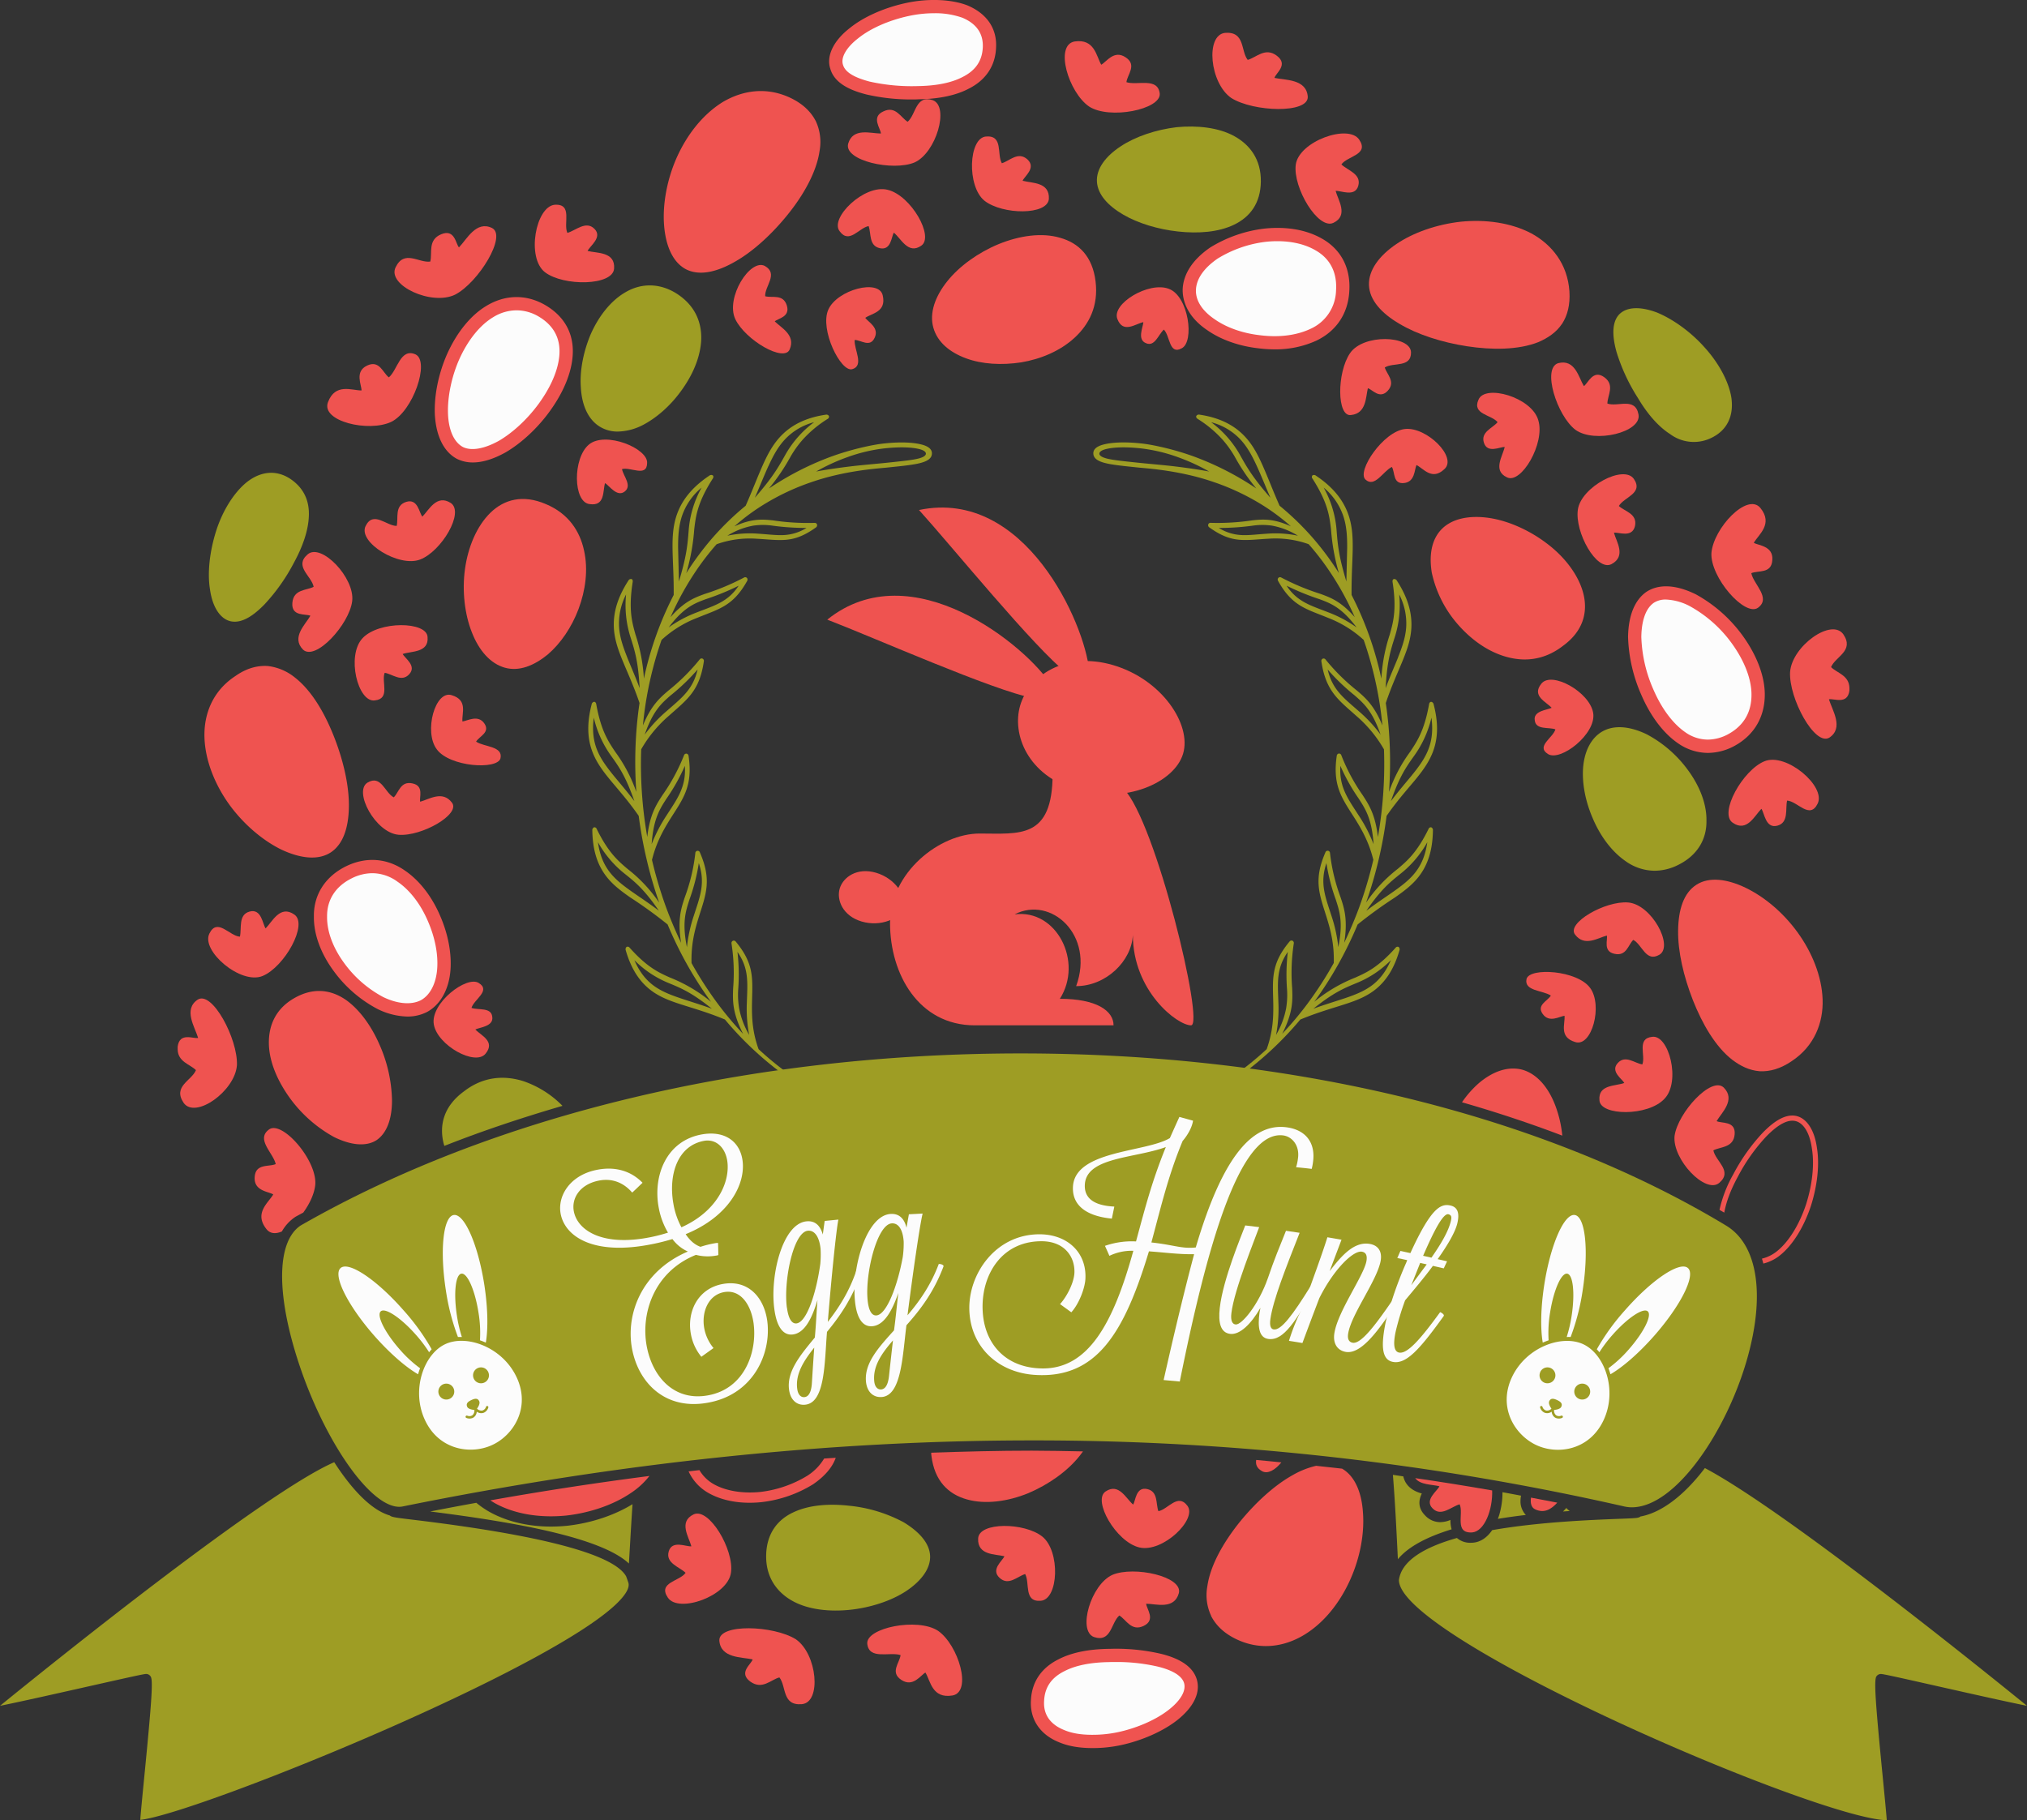 <svg xmlns="http://www.w3.org/2000/svg" width="1080" height="969.96" viewBox="0 0 1080 969.96"><rect x="0" y="0" width="1080" height="969.96" fill="#333333" stroke="none"/><g id="Слой_2" data-name="Слой 2"><g id="easter05_66934951"><g id="easter05_66934951-2" data-name="easter05_66934951"><path d="M617.34 616.21a19.83 19.83.0 0 1 1.86-11.91 38.27 38.27.0 0 1 6.45-9.27c9.14-9.81 20.3-16.6 32-21.95a167.13 167.13.0 0 0 17.24-14c3.43-9.48 3.61-17.41 3.52-24.18-.11-6.23-.52-11.66.43-16.9s3.23-10.27 8.27-16.31a1.29 1.29.0 0 1 1.51-.41 1.33 1.33.0 0 1 .73 1.41 103.14 103.14.0 0 0-.88 23.83c.26 6.44.55 12.88-5.3 24.36a179 179 0 0 0 13.2-15.67 195.61 195.61.0 0 0 14.27-22.06c.31-10-1.71-17.5-3.7-24-1.86-6-3.76-11.17-4.28-16.57s.32-11 3.54-18.4a1.25 1.25.0 0 1 2.43.34 98.9 98.9.0 0 0 5.58 23.47c2 6 4 12 2 24.36.77-1.56 4.58-9.6 8-18.9a221.39 221.39.0 0 0 7.51-25.27c-2.34-9.49-6.19-16.14-9.71-21.78-3.35-5.32-6.51-9.81-8.39-14.92s-2.55-10.79-1.38-18.75a1.32 1.32.0 0 1 1.08-1.18 1.27 1.27.0 0 1 1.32.84A100.26 100.26.0 0 0 726 423.66c3.4 5.22 6.78 10.4 8.16 22.38.3-1.7 1.83-10.45 2.61-20.31a222.38 222.38.0 0 0 .62-26.41 68.45 68.45.0 0 0-14.84-17.92c-4.62-4.16-8.84-7.54-12-11.81s-5.37-9.38-6.5-17.15a1.32 1.32.0 0 1 .66-1.42 1.27 1.27.0 0 1 1.51.36A107.45 107.45.0 0 0 723 368c4.59 3.92 9.14 7.86 13.56 18.58A194.18 194.18.0 0 0 726.58 341a60 60 0 0 0-19.15-11.83c-5.61-2.31-10.6-3.92-14.91-6.64s-7.92-6.46-11.56-13a1.35 1.35.0 0 1 .12-1.55 1.26 1.26.0 0 1 1.49-.28 126.27 126.27.0 0 0 21 8.77c5.44 2 10.92 4 18.24 12.38a155.93 155.93.0 0 0-14.1-25.43 139.74 139.74.0 0 0-10.44-13.43 52.53 52.53.0 0 0-21.58-2.91c-5.92.31-11 1-15.86.5s-9.57-2.29-15.55-6.58a1.4 1.4.0 0 1-.53-1.49 1.22 1.22.0 0 1 1.21-.9 124.81 124.81.0 0 0 22.29-1.33c5.49-.58 11.08-1.1 20.53 3.17a111.94 111.94.0 0 0-16.92-12.39 125.29 125.29.0 0 0-24.55-11.31c-17.33-5.95-34.33-7.07-39.44-7.57-8.36-.87-14.37-1.45-18.33-2.51s-5.87-2.6-6-4.89 1.68-4 5.8-5 10.56-1.45 19.56-.5c5.25.5 18.71 3.14 31.58 8.27a155.53 155.53.0 0 1 29.9 15.75 108 108 0 0 1-11.48-16.91 56.08 56.08.0 0 0-6.55-9.15 61.74 61.74.0 0 0-13.2-11c-.66-.42-1-1.06-.74-1.58a1.57 1.57.0 0 1 1.74-.69c10.58 1.57 17.68 5.43 22.69 10.19s8.08 10.53 10.92 16.93 5.41 13.27 9 21.38a149.3 149.3.0 0 1 18.28 17.83 154.52 154.52.0 0 1 13.35 18.1A110.81 110.81.0 0 1 709.17 282c-.82-6.69-1.57-14-9.84-26.9a1.36 1.36.0 0 1-.06-1.76 1.62 1.62.0 0 1 1.92.17c9.24 6.16 14.13 12.83 16.71 19.31s2.92 13 2.83 19.94c-.13 7.12-.7 14.91-.6 24.29A179.19 179.19.0 0 1 736 361.67a90.15 90.15.0 0 1 4.47-23.52c1.78-6.38 3.82-13.18 1.5-28-.13-.79.13-1.43.66-1.59a1.64 1.64.0 0 1 1.68.92c5.92 9.16 7.79 16.91 7.72 23.66s-2.15 12.72-4.72 19c-2.68 6.52-5.94 13.54-8.95 22.49a213.45 213.45.0 0 1 2.16 24 221.75 221.75.0 0 1-.45 23.39 81 81 0 0 1 11.29-21.44c3.59-5.42 7.53-11.11 10.07-25.36.13-.76.6-1.25 1.15-1.23a1.65 1.65.0 0 1 1.29 1.38c2.66 10.26 2.11 17.92.0 24.13s-5.78 11.15-10 16.28c-4.49 5.4-9.67 11.18-15.09 19A225 225 0 0 1 727.85 481a78.61 78.61.0 0 1 16.88-18c4.9-4.17 10.18-8.56 16.42-21.29a1.27 1.27.0 0 1 1.45-.84 1.66 1.66.0 0 1 .87 1.67c-.16 10.42-2.67 17.54-6.32 22.9s-8.48 9-13.92 12.81a238.51 238.51.0 0 0-19.87 14.38 207.79 207.79.0 0 1-10.47 21.49 200.23 200.23.0 0 1-12.64 19.7 81.53 81.53.0 0 1 21.8-12.86c5.87-2.62 12.13-5.38 21.54-15.93a1.26 1.26.0 0 1 1.63-.4 1.67 1.67.0 0 1 .4 1.84c-2.88 10-7.25 16.16-12.2 20.32s-10.67 6.34-17 8.39c-6.84 2.21-14.54 4.35-23.62 8.12a178.36 178.36.0 0 1-23.37 23.22c-2.48 2.06-5 4-7.39 5.74a.69.69.0 0 1-.25.47v0c-2.8 2.21-5.76 4-8.58 6.14L644.77 585a112.07 112.07.0 0 0-15.7 13.31c-4.55 4.87-8.28 11-7.16 17.15a20 20 0 0 0 4.14 8.64 24.74 24.74.0 0 0 3.29 3.63 20 20 0 0 0 26.07.17 12.26 12.26.0 0 0 3.64-12.26 10.8 10.8.0 0 0-5.28-6.88 8.73 8.73.0 0 0-8.15.39 5.66 5.66.0 0 0-1.58 1.3 3.72 3.72.0 0 0-.56 1.57 3.35 3.35.0 0 0 .77 2.27 1.36 1.36.0 0 1 .25-.11 4.61 4.61.0 0 1 5.77 3.09 4.67 4.67.0 0 1-1.68 5.23 5.76 5.76.0 0 1-5.23 1.4 7.94 7.94.0 0 1-4.13-2.44 9.12 9.12.0 0 1-2.05-3.85c-1.6-5.91 2.76-10.9 6.17-12.6a13.12 13.12.0 0 1 12.14-.16 15.4 15.4.0 0 1 7.74 9.6 16.73 16.73.0 0 1-1 12.24 16.41 16.41.0 0 1-3.72 4.92 21.56 21.56.0 0 1-4.81 3.31 24.73 24.73.0 0 1-22.47-.19 25.43 25.43.0 0 1-4.89-3.36 29.31 29.31.0 0 1-4-4.37A24.83 24.83.0 0 1 617.34 616.21zM703.08 319.3a132.61 132.61.0 0 1-17.57-7.18c5.81 8.71 12.75 10.47 22.53 14.3a66.09 66.09.0 0 1 14.76 7.91C714.73 323.64 709.06 321.54 703.08 319.3zm-75.24-75.6a87.85 87.85.0 0 0-20.14-4.79c-9.12-.95-14.65-.44-17.85.26s-4.12 1.73-4.09 2.61 1 1.83 4.15 2.61 8.44 1.34 17.16 2.25c6.13.63 13.12 1.18 19.76 2s12.89 1.76 17.43 2.63A105.41 105.41.0 0 0 627.84 243.7zm41.83 4.7c-2.47-5.4-5-10.13-8.69-14.13A32.49 32.49.0 0 0 645.3 225a55.66 55.66.0 0 1 15.6 17.81c3.63 6.51 6.84 12 16 22.45C674.18 259 672 253.47 669.67 248.4zm8.09 31.71a35.32 35.32.0 0 0-9.84-.06 129.82 129.82.0 0 1-18.54 1.27 25 25 0 0 0 12.3 3.81c4.07.18 8.38-.43 13.47-.74a57.37 57.37.0 0 1 16.39 1.08A39.72 39.72.0 0 0 677.76 280.11zm67.2 70c2.15-5.38 3.83-10.29 4.25-15.6a33.66 33.66.0 0 0-3.71-17.75A56.51 56.51.0 0 1 743 340c-2.21 6.94-4 12.88-4.72 26.7C740.6 360.42 743 355.12 745 350.11zm-27.17-58.45c0-5.91-.29-11.24-2-16.47a33.76 33.76.0 0 0-10.53-15.35 55.19 55.19.0 0 1 6.9 22.93c.57 7.44 1.14 13.75 5.2 27.09zm3.79 78.75a111 111 0 0 1-14.19-13.64c2.49 10.73 8.52 15.14 16.58 22.21a75.53 75.53.0 0 1 11.61 12.48C731.16 378.72 726.53 374.72 721.58 370.41zM752.2 413.2c7.08-8.79 12.38-16.34 10.49-30.78a57.22 57.22.0 0 1-9.47 20.69c-4.13 5.81-7.64 10.85-12.12 23.79C745.06 421.63 748.83 417.31 752.2 413.2zm-20.34 36.64c-.93-13.46-4.28-18.62-7.88-24.21a102.48 102.48.0 0 1-9.81-17.51c-.71 11.26 3.92 17.34 9.78 26.45A80 80 0 0 1 731.86 449.84zm10.42 25.38c9.18-6.47 16.21-12.24 18.2-26.43a56.64 56.64.0 0 1-14.58 17.06c-5.52 4.42-10.21 8.29-17.9 19.47C733.21 481.35 738 478.24 742.28 475.22zm-30.55 4.19a102.64 102.64.0 0 1-5-19.47c-3.58 10.65-.68 17.69 2.66 28a79.36 79.36.0 0 1 3.67 16.77C715.71 491.62 713.77 485.76 711.73 479.41zm4.63 52.6c10.63-3.61 19-7.22 24.71-20.35A54.79 54.79.0 0 1 722.4 524c-6.53 2.7-12.12 5.09-22.63 13.52C705.89 535.28 711.36 533.68 716.36 532zm-31.12 5.41a43.56 43.56.0 0 0 .49-10.3 105.85 105.85.0 0 1 .42-19.86c-6.29 9-5.34 16.48-5 27.24a73.07 73.07.0 0 1-1.25 17A44.71 44.71.0 0 0 685.24 537.42zm-42.43 82a2.91 2.91.0 1 0 1.85-3.75A3 3 0 0 0 642.81 619.38z" fill="#9e9d24"/><path d="M461.73 616.21a19.83 19.83.0 0 0-1.86-11.91 38.3 38.3.0 0 0-6.46-9.27c-9.14-9.81-20.29-16.6-32-21.95a166.09 166.09.0 0 1-17.23-14c-3.44-9.48-3.61-17.41-3.52-24.18.1-6.23.51-11.66-.43-16.9S397 507.78 392 501.74a1.3 1.3.0 0 0-1.52-.41 1.35 1.35.0 0 0-.73 1.41 102 102 0 0 1 .88 23.83c-.25 6.44-.54 12.88 5.3 24.36a182.89 182.89.0 0 1-13.2-15.67 197 197 0 0 1-14.27-22.06c-.3-10 1.71-17.5 3.7-24 1.87-6 3.76-11.17 4.28-16.57s-.31-11-3.54-18.4a1.24 1.24.0 0 0-2.42.34 98.9 98.9.0 0 1-5.58 23.47c-2 6-4 12-2 24.36-.77-1.56-4.59-9.6-8-18.9a221.77 221.77.0 0 1-7.52-25.27c2.35-9.49 6.19-16.14 9.71-21.78 3.36-5.32 6.51-9.81 8.4-14.92s2.55-10.79 1.38-18.75a1.33 1.33.0 0 0-1.08-1.18 1.29 1.29.0 0 0-1.33.84 100.79 100.79.0 0 1-11.43 21.18c-3.4 5.22-6.79 10.4-8.16 22.38-.3-1.7-1.83-10.45-2.61-20.31a222.38 222.38.0 0 1-.62-26.41 68.25 68.25.0 0 1 14.83-17.92c4.62-4.16 8.85-7.54 12.05-11.81s5.37-9.38 6.5-17.15a1.34 1.34.0 0 0-.67-1.42 1.26 1.26.0 0 0-1.5.36A108.33 108.33.0 0 1 356.12 368c-4.59 3.92-9.14 7.86-13.57 18.58A193.67 193.67.0 0 1 352.49 341a59.76 59.76.0 0 1 19.15-11.83c5.61-2.31 10.6-3.92 14.91-6.64s7.91-6.46 11.56-13A1.39 1.39.0 0 0 398 308a1.28 1.28.0 0 0-1.5-.28 125.92 125.92.0 0 1-21 8.77c-5.44 2-10.91 4-18.24 12.38a156.68 156.68.0 0 1 14.1-25.43 140.8 140.8.0 0 1 10.45-13.43 52.48 52.48.0 0 1 21.57-2.91c5.93.31 11 1 15.87.5s9.56-2.29 15.55-6.58a1.41 1.41.0 0 0 .52-1.49 1.21 1.21.0 0 0-1.2-.9 124.66 124.66.0 0 1-22.29-1.33c-5.5-.58-11.08-1.1-20.54 3.17a112.63 112.63.0 0 1 16.93-12.39 124.76 124.76.0 0 1 24.55-11.31c17.33-5.95 34.32-7.07 39.43-7.57 8.37-.87 14.37-1.45 18.33-2.51s5.88-2.6 6-4.89-1.69-4-5.81-5-10.55-1.45-19.56-.5c-5.24.5-18.71 3.14-31.58 8.27a155.38 155.38.0 0 0-29.89 15.75 108.75 108.75.0 0 0 11.48-16.91 56 56 0 0 1 6.54-9.15 61.84 61.84.0 0 1 13.21-11 1.35 1.35.0 0 0 .74-1.58 1.58 1.58.0 0 0-1.75-.69c-10.58 1.57-17.67 5.43-22.68 10.19s-8.08 10.53-10.93 16.93-5.41 13.27-9 21.38A150 150 0 0 0 379 287.34a155.73 155.73.0 0 0-13.35 18.1A111 111 0 0 0 369.9 282c.81-6.69 1.57-14 9.83-26.9.46-.68.48-1.38.07-1.76a1.64 1.64.0 0 0-1.93.17c-9.23 6.16-14.13 12.83-16.71 19.31s-2.91 13-2.82 19.94c.12 7.12.7 14.91.61 24.29a178.38 178.38.0 0 0-15.88 44.6 90.5 90.5.0 0 0-4.48-23.52c-1.77-6.38-3.82-13.18-1.49-28 .13-.79-.13-1.43-.67-1.59a1.63 1.63.0 0 0-1.67.92c-5.92 9.16-7.8 16.91-7.73 23.66s2.16 12.72 4.72 19c2.69 6.52 5.94 13.54 9 22.49a211.07 211.07.0 0 0-2.16 24 221.75 221.75.0 0 0 .45 23.39 81.25 81.25.0 0 0-11.29-21.44c-3.6-5.42-7.53-11.11-10.07-25.36-.13-.76-.6-1.25-1.16-1.23a1.67 1.67.0 0 0-1.29 1.38c-2.65 10.26-2.11 17.92.0 24.13s5.78 11.15 10 16.28c4.48 5.4 9.66 11.18 15.08 19a230.06 230.06.0 0 0 4.33 23.64A224.09 224.09.0 0 0 351.22 481a78.61 78.61.0 0 0-16.89-18c-4.89-4.17-10.17-8.56-16.41-21.29a1.27 1.27.0 0 0-1.45-.84 1.68 1.68.0 0 0-.88 1.67c.17 10.42 2.67 17.54 6.32 22.9s8.48 9 13.93 12.81a240.18 240.18.0 0 1 19.87 14.38 207.16 207.16.0 0 0 10.46 21.49 199.79 199.79.0 0 0 12.65 19.7A81.53 81.53.0 0 0 357 520.93c-5.87-2.62-12.14-5.38-21.54-15.93a1.26 1.26.0 0 0-1.63-.4 1.69 1.69.0 0 0-.41 1.84c2.89 10 7.25 16.16 12.2 20.32s10.68 6.34 17 8.39c6.84 2.21 14.54 4.35 23.62 8.12a178.08 178.08.0 0 0 23.36 23.22c2.49 2.06 5 4 7.4 5.74a.65.65.0 0 0 .25.47v0c2.79 2.21 5.76 4 8.58 6.14L434.3 585A112.07 112.07.0 0 1 450 598.34c4.54 4.87 8.28 11 7.15 17.15a20 20 0 0 1-4.13 8.64 24.74 24.74.0 0 1-3.29 3.63 20 20 0 0 1-22.18 2.76 19.37 19.37.0 0 1-3.89-2.59A12.28 12.28.0 0 1 420 615.67a10.79 10.79.0 0 1 5.29-6.88 8.73 8.73.0 0 1 8.15.39 5.66 5.66.0 0 1 1.58 1.3 3.59 3.59.0 0 1 .55 1.57 3.4 3.4.0 0 1-.76 2.27 1.74 1.74.0 0 0-.25-.11 4.71 4.71.0 0 0-4.09 8.32 5.74 5.74.0 0 0 5.23 1.4 8 8 0 0 0 4.13-2.44 9.35 9.35.0 0 0 2.05-3.85c1.6-5.91-2.76-10.9-6.17-12.6a13.14 13.14.0 0 0-12.15-.16 15.38 15.38.0 0 0-7.73 9.6 16.73 16.73.0 0 0 1 12.24 16.37 16.37.0 0 0 3.71 4.92 22 22 0 0 0 4.81 3.31 24.75 24.75.0 0 0 22.48-.19 25.74 25.74.0 0 0 4.89-3.36 28.69 28.69.0 0 0 3.95-4.37A25 25 0 0 0 461.73 616.21zM376 319.3a132.07 132.07.0 0 0 17.57-7.18c-5.8 8.71-12.75 10.47-22.52 14.3a66.14 66.14.0 0 0-14.77 7.91C364.33 323.64 370 321.54 376 319.3zm75.25-75.6a87.61 87.61.0 0 1 20.14-4.79c9.11-.95 14.65-.44 17.84.26s4.12 1.73 4.09 2.61-1 1.83-4.14 2.61-8.44 1.34-17.16 2.25c-6.13.63-13.12 1.18-19.76 2s-12.89 1.76-17.43 2.63A105 105 0 0 1 451.23 243.7zm-41.84 4.7c2.48-5.4 5-10.13 8.7-14.13a32.45 32.45.0 0 1 15.67-9.3 55.47 55.47.0 0 0-15.59 17.81c-3.64 6.51-6.84 12-16 22.45C404.89 259 407.09 253.47 409.39 248.4zm-8.08 31.71a35.32 35.32.0 0 1 9.84-.06 129.82 129.82.0 0 0 18.54 1.27 25 25 0 0 1-12.31 3.81c-4.07.18-8.37-.43-13.47-.74a57.32 57.32.0 0 0-16.38 1.08A39.57 39.57.0 0 1 401.31 280.11zm-67.21 70c-2.14-5.38-3.83-10.29-4.24-15.6a33.64 33.64.0 0 1 3.7-17.75A56.47 56.47.0 0 0 336.08 340c2.21 6.94 4 12.88 4.73 26.7C338.47 360.42 336.11 355.12 334.1 350.11zm27.17-58.45c0-5.91.3-11.24 2-16.47a33.76 33.76.0 0 1 10.53-15.35 55.19 55.19.0 0 0-6.9 22.93c-.57 7.44-1.13 13.75-5.19 27.09zm-3.78 78.75a111 111 0 0 0 14.18-13.64c-2.49 10.73-8.52 15.14-16.57 22.21a74.68 74.68.0 0 0-11.61 12.48C347.91 378.72 352.53 374.72 357.49 370.41zM326.87 413.2c-7.09-8.79-12.38-16.34-10.5-30.78a57.2 57.2.0 0 0 9.48 20.69C330 408.92 333.48 414 338 426.9 334 421.63 330.23 417.31 326.87 413.2zm20.33 36.64c.94-13.46 4.28-18.62 7.88-24.21a102.4 102.4.0 0 0 9.82-17.51c.71 11.26-3.92 17.34-9.79 26.45A81.19 81.19.0 0 0 347.2 449.84zm-10.42 25.38c-9.17-6.47-16.21-12.24-18.19-26.43a56.64 56.64.0 0 0 14.57 17.06c5.53 4.42 10.22 8.29 17.91 19.47C345.86 481.35 341.09 478.24 336.78 475.22zm30.55 4.19a101.88 101.88.0 0 0 5-19.47c3.59 10.65.69 17.69-2.66 28A80 80 0 0 0 366 504.74C363.35 491.62 365.3 485.76 367.33 479.41zM362.71 532c-10.63-3.61-19-7.22-24.71-20.35A54.77 54.77.0 0 0 356.66 524c6.53 2.7 12.13 5.09 22.64 13.52C373.17 535.28 367.7 533.68 362.71 532zm31.12 5.41a43.59 43.59.0 0 1-.5-10.3 104.83 104.83.0 0 0-.41-19.86c6.28 9 5.34 16.48 5 27.24a73.07 73.07.0 0 0 1.25 17A44.89 44.89.0 0 1 393.83 537.42zm42.43 82a2.91 2.91.0 1 1-1.86-3.75A3 3 0 0 1 436.26 619.38z" fill="#9e9d24"/><path d="M931.08 723.47C920.32 762 893 803.21 869.45 803.21a18.11 18.11.0 0 1-4.11-.47A1418.54 1418.54.0 0 0 549.7 767.56c-107.26.0-220 11.84-335 35.17a9.38 9.38.0 0 1-2 .21c-16.36.0-42.29-38.68-55.47-82.77-10.19-34.09-9.06-59.19 3-67.15 102.85-58.93 238.85-91.52 382.79-91.67h.73c144.4.0 277.89 32.57 375.92 91.73C936.36 663.13 940.59 689.44 931.08 723.47zm-96.53 80.09c-.55.64-1.15 1.27-1.76 1.89 1.2-.09 2.39-.18 3.57-.25A10.6 10.6.0 0 1 834.55 803.56zm-36.48 5.81c.3-.78.59-1.58.83-2.44a41.77 41.77.0 0 0 1.63-11.76c3.3.59 6.59 1.21 9.89 1.84a15.72 15.72.0 0 0-.29 2.89 10.44 10.44.0 0 0 2.85 7.39C808 807.87 803 808.56 798.07 809.37zM334.63 842.9c.73 1.71.25 3.66-1.34 6.11-22 33.78-228.18 117.62-258.55 120.76.3-4.28 1.21-13.51 2.09-22.49 3.94-40 4.68-51 3.62-53.56a2.82 2.82.0 0 0-2.58-1.7c-1.15.0-7 1.28-29.61 6.37C32.92 901.84 12 906.57.0 909c30.46-24.76 141.52-114 178.08-129.82 7.62 11.8 18.39 25.13 29.66 28.4.86.88 3.45 1.19 11.26 2.13C288.39 818 327 828.2 333.61 840 334 841 334.33 842 334.63 842.9zm665 50.63c-1.13 2.72-.39 13.73 3.54 53.73.89 9.13 1.82 18.5 2.11 22.7-37.28-.88-259.44-96.49-259.93-127.91 1.36-10.62 14.07-17.71 30.91-22.49a10.76 10.76.0 0 0 7.37 2.55h0c.35.0.7.0 1.21-.05 4-.33 7.48-2.7 10.2-6.68 25.09-4.4 53.06-5.44 66.95-6 9.87-.37 11.09-.41 12-1.25 11.07-2 23.14-11 34.39-25.82C950.1 804.4 1051.15 885.56 1080 909c-12-2.42-33-7.16-48.31-10.61-22.56-5.09-28.39-6.36-29.54-6.36A2.85 2.85.0 0 0 999.65 893.53zM744.8 830.87l-.14-2.87c-.69-14-1.41-28.42-2.51-42.08 1.85.26 3.71.55 5.54.81 1.26 5.58 5.76 8 9.86 9.13-1.63 3.31-2.3 7.64 1.83 11.76a10.93 10.93.0 0 0 8 3.5 14.5 14.5.0 0 0 5.43-1.18 17.11 17.11.0 0 0 .62 5C761 818.76 750.6 823.87 744.8 830.87zM337 801.55c-.46 7.08-.89 14.16-1.29 21.12-.21 3.58-.42 7.09-.62 10.49C320 819.05 273.2 811 229.2 805.44q12.28-2.41 24.59-4.63a46.7 46.7.0 0 0 7.65 5.19c9.06 4.89 20.18 7.48 32.17 7.48a86.85 86.85.0 0 0 8.73-.45C315 811.61 327.4 807.46 337 801.55z" fill="#9e9d24"/><path d="M870.54 255.22c-5.39-7.85-28.08 4.22-29.84 16.3s10 33.18 17.9 29.1c8-4.22 2.62-11.93 1.32-16.73 2.47-.44 9.61 2.91 11.2-3.5 1.45-6.69-5.53-7.85-8.58-10.76C865.31 264.83 875.77 262.93 870.54 255.22z" fill="#ef5350"/><path d="M880.29 552.51c-8.44.87-3.35 9.89-5.24 14.69-4.07-.58-9-5.23-13.1-.73s2.33 8.45 3.49 10.62c-4.65 1.76-14 .74-13.24 9.18.3 8.43 25.9 8.72 34.63-.74C895.71 576.37 889.17 551.2 880.29 552.51z" fill="#ef5350"/><path d="M860.22 508.27c6.4 1.45 7.26-4.8 10-7.42 4.8 2.47 6.69 12.22 14 7.86 7.56-4.66-4.22-26.78-16.74-27.8-12.22-1-33.18 11.07-28.23 17.17 5 6.55 12.08 1.75 16.88.44C856.71 500.85 854 507 860.22 508.27z" fill="#ef5350"/><path d="M813.35 521.66c-1.45 6.54 8.73 6 12.95 8.87-1.75 2.91-7.71 5-4.37 9.75 3.5 5 9 1.32 11.66 1 .42 4.37-3.07 11.35 5.66 14 8.87 2.91 14.85-19.5 8-28.81C840.42 517 815 515.4 813.35 521.66z" fill="#ef5350"/><path d="M768.25 281.85c-5.69 5.68-6.85 14.26-5.39 23.28a61.59 61.59.0 0 0 12.95 26.49c6.7 8 15.42 14.84 25.46 18s21.1 2.62 31.59-5.53c10.76-7.86 13.23-18 10.76-27.79s-9.89-19.5-19.36-26.63C815 282.58 803.6 277.49 793.41 276S773.92 276.18 768.25 281.85z" fill="#ef5350"/><path d="M824.7 401.76c6.55 4.36 26-10.63 24.16-21.84s-22.26-22.55-27.65-15.56c-5.24 6.54 2.62 9.6 5.52 12.81-2.32 1.16-9.89 1.6-9 6.69.58 5.23 7.41 3.49 11 4.8C827.46 393.17 818.3 397.68 824.7 401.76z" fill="#ef5350"/><path d="M802.87 254.34c7.57 3.94 20.53-18.18 16.74-30.41-3.5-12.36-28.53-19.35-31.87-10.91-3.49 7.86 6.83 7.86 10.19 11.94-2.63 3.2-9.17 5.23-7.28 11s8.44 2.19 11.06 2.19C800.7 243 795.17 250.71 802.87 254.34z" fill="#ef5350"/><path d="M610.65 182.9c4.66 2 6.55-4.66 9.46-7.27 3.35 3.34 2.77 13.68 9.46 10 7-3.35 3.78-27.94-6.85-31.73-10.62-4.08-30.7 8-27.35 16.16 3.06 7.85 9.6 2.48 13.82 1.6C609.05 174.32 605.7 181 610.65 182.9z" fill="#ef5350"/><path d="M811 570c-7.85-2-15.85 1.16-22.84 7a53.54 53.54.0 0 0-9.2 10.39q27.6 7.92 53.44 17.76a61.92 61.92.0 0 0-3.79-16.22C824.84 579.14 818.74 572.15 811 570z" fill="#ef5350"/><path d="M769.56 250c7.13-6.26-9.47-22.7-21-21.39S722.84 251 727.49 255.51c5 4.66 9.47-4.51 14.12-6.69 1.75 2.91.44 9.17 6.41 8.59s5.53-7.14 6.7-9.61C758.49 249.69 763 256.24 769.56 250z" fill="#ef5350"/><path d="M930.05 473.06c-9.74-4.66-19.36-6-26.19-1.6s-9.61 13.24-9.75 24.44S897 520.2 902 533c4.95 12.51 11.94 24.74 20.95 31.73 4.36 3.34 9.17 5.67 14.56 6.1h.14c5.24.29 11.06-1.31 17-5.38 12.09-8 16.88-20.52 16.45-32.89s-5.67-25.17-13.39-35.79S940 477.86 930.05 473.06z" fill="#ef5350"/><path d="M672.5 784c3.07 1.59 6.94-.7 10.22-4.73-4.48-.41-8.93-.93-13.41-1.3C668.94 780.23 669.49 782.32 672.5 784z" fill="#ef5350"/><path d="M936.75 369.6c-.15-9.61-4.66-19.94-11.21-29A71.7 71.7.0 0 0 902 319.83c-8.59-4.22-16.88-5.38-22.7-1.6S871.12 330 871 339.32A78.24 78.24.0 0 0 877.81 369c4.22 9.76 10.48 18.78 18.05 24s16.88 6.7 27.06 1S936.89 379.34 936.75 369.6z" fill="#fcfcfc"/><path d="M909.94 401.21h0a28 28 0 0 1-16.09-5.28c-7.59-5.25-14.44-14.31-19.28-25.51a82.41 82.41.0 0 1-7.13-31c.18-11.45 3.58-19.74 9.82-24.06 6.7-4.35 15.85-3.79 26.28 1.34a76 76 0 0 1 24.87 21.91c7.51 10.34 11.73 21.34 11.88 31 .17 12-5.37 21.78-15.63 27.58A30.08 30.08.0 0 1 909.94 401.21zm-22.3-81.73a11.63 11.63.0 0 0-6.44 1.71c-5.33 3.7-6.6 11.94-6.69 18.19A74.79 74.79.0 0 0 881 367.57c4.35 10.05 10.31 18 16.83 22.55a21 21 0 0 0 12.07 4h0A23.14 23.14.0 0 0 921.2 391c8.1-4.59 12.16-11.76 12-21.31-.13-8.19-3.87-17.75-10.54-26.93A68.33 68.33.0 0 0 900.33 323 29.93 29.93.0 0 0 887.64 319.48z" fill="#ef5350"/><path d="M909.21 437.3c.15-8.59-3.4-18.23-10-27.13a64.79 64.79.0 0 0-21.83-18.88c-9-4.34-17.21-5-23.32-1.68s-9.88 10.45-10.57 19.51c-.62 8.32 1.22 17.93 5.16 27 4.12 9.72 10.29 17.79 17.41 22.72A26.9 26.9.0 0 0 881.6 464a28.24 28.24.0 0 0 12.72-3.19C904.1 455.91 909.39 447.53 909.21 437.3z" fill="#9e9d24"/><path d="M751.8 187.71c-.29-9-25.32-9.91-32.45.43s-7.13 34.34.58 33c8.15-.87 7.72-9.6 8.88-14.26 2.33.58 6.26 6.11 10.62 1.31s-.59-8.73-1.6-12.37C742.34 192.94 751.94 196.14 751.8 187.71z" fill="#ef5350"/><path d="M975.6 355.48c2.33-5.67 12.51-8.58 6.55-17.46-6.26-8.88-27.36 6.26-28.38 20.08-.72 14 13.24 39.87 21 34.92 7.72-5.23 1.45-14.55-.3-20.37 2.62-.58 9.91 3.06 10.92-4.66v-1.45C985.2 359.84 978.81 358.68 975.6 355.48z" fill="#ef5350"/><path d="M671.13 182.12a64.73 64.73.0 0 0 7.94.5 48.74 48.74.0 0 0 20.64-4.23A26.46 26.46.0 0 0 715.38 155c.74-10.95-3.84-19.77-12.86-24.82-7.51-4.27-17.58-6-28.46-4.85a66.75 66.75.0 0 0-27.27 9.48c-8.27 5.69-12.8 12.35-13.11 19.36-.16 7.07 4 13.79 11.62 18.89C652.07 177.82 661.26 181 671.13 182.12z" fill="#fcfcfc"/><path d="M679.07 186.16a68.67 68.67.0 0 1-8.37-.53c-10.42-1.14-20.18-4.58-27.43-9.67-8.63-5.77-13.31-13.55-13.13-21.87.37-8.2 5.43-15.86 14.65-22.2a70.86 70.86.0 0 1 28.84-10.07c11.94-1.26 22.5.66 30.64 5.29 10.26 5.75 15.47 15.74 14.64 28.12-.65 11.9-6.93 21.28-17.69 26.36A52.3 52.3.0 0 1 679.07 186.16zm1.48-57.64a58.17 58.17.0 0 0-6.12.33 63.17 63.17.0 0 0-25.75 9c-7.21 5-11.21 10.7-11.47 16.53s3.44 11.37 10.06 15.8c6.36 4.46 15 7.46 24.25 8.48 10.21 1.26 19.43.0 26.68-3.41a23 23 0 0 0 13.65-20.4c.66-9.69-3.18-17.12-11.06-21.53C695.32 130.15 688.33 128.52 680.55 128.52z" fill="#ef5350"/><path d="M344.79 246.78c.58-7.86-22.26-17.17-31-9.9s-8.44 30.71.3 31.73c8.43 1.31 7-7 8.28-11.2 2.33 1.45 6.41 7.7 10.48 4.51s-.72-8.16-1.45-11.94C335.92 248.68 344.65 254.49 344.79 246.78z" fill="#ef5350"/><path d="M430.2 786.36A61.82 61.82.0 0 1 405.33 795c-9.52 1-18.62-.47-25.12-4.16a20.51 20.51.0 0 1-7.55-7.45l-5.77.68a25.32 25.32.0 0 0 10.6 11.52c6 3.4 13.56 5.2 21.93 5.2a60.64 60.64.0 0 0 6.53-.36 66.57 66.57.0 0 0 27.27-9.49c6.18-4.24 10.27-9 12.07-14.12l-6.18.4A28.11 28.11.0 0 1 430.2 786.36z" fill="#ef5350"/><path d="M497 53.39c-9.18-3-8.88 7.57-13.39 11.5-3.64-2.19-6.41-8.73-12.95-5.52-6.69 3-1.46 9-1.31 11.78-5.38.0-15-3.35-17.47 5.52-2.18 9 23.87 14.7 35.37 9.9C498.75 81.48 506 56.74 497 53.39z" fill="#ef5350"/><path d="M472.85 101.12c-12.37-3.05-31 15.14-25.46 22.12 5.09 7 10.33-1.89 15.42-2.76 1.45 3.92.0 10.48 6 11.78s6.11-6.11 7.42-8.29c3.79 3 7.57 11.79 14.55 7C498 126.3 485.36 104 472.85 101.12z" fill="#ef5350"/><path d="M266.66 404.09c1.46-6.56-8.74-6-13-8.89 1.75-2.9 7.72-4.94 4.37-9.74s-9-1.32-11.64-1c-.44-4.37 3.06-11.35-5.68-14-8.87-2.91-15 19.51-8 28.82C239.59 408.74 265.06 410.34 266.66 404.09z" fill="#ef5350"/><path d="M923.21 438.42c7.57 5.24 11.65-3.78 15.28-7.42 1.61 2.19 2.18 10.63 8.45 9s4.21-9 5.24-13.38c5.52.29 12.07 10.33 16.29 1.59 4.51-9.16-16.73-27.35-28.37-22.54C928.6 410.34 915.65 433.33 923.21 438.42z" fill="#ef5350"/><path d="M912.89 613c3.78-2 10.76-1.31 11.35-8.58s-7.13-5.68-9.61-7c2.62-4.5 10.33-11.34 3.78-17.89-6.55-6.26-24.44 13.39-26.19 25.76-1.31 12.51 16.58 31.29 23.86 25S914.05 618.86 912.89 613z" fill="#ef5350"/><path d="M628.11 848.92c2.18-8.88-23.86-14.55-35.36-9.74-11.49 5.09-18.77 29.82-9.88 33.16 9.3 3.07 9-7.55 13.52-11.48 3.64 2.18 6.4 8.72 13 5.53s1.45-9 1.31-11.79C615.89 854.6 625.63 857.94 628.11 848.92z" fill="#ef5350"/><path d="M632.63 802.36c-5.1-6.84-10.34 2-15.43 2.91-1.46-3.93.0-10.48-6-11.79s-6.11 6.12-7.42 8.29c-3.78-3.06-7.57-11.79-14.7-7-7.12 4.65 5.54 26.93 18 29.84S638.15 809.49 632.63 802.36z" fill="#ef5350"/><path d="M407.51 141.72c-7.85-4.07-21.1 17-15.72 28.38 5.4 11.2 26.2 23.28 29 16 3.19-7.58-4.51-11.36-8-14.85 1.75-1.6 8.44-2.33 6.4-8.59-2-6.11-7.71-3.78-11.49-4.79C407.37 152.49 414.94 145.94 407.51 141.72z" fill="#ef5350"/><path d="M231.34 489.6c-4.15-9.78-10.39-17.84-17.53-22.7-8.55-6.06-18.48-6.79-28.12-2s-15.08 13.28-14.9 23.51c-.15 8.6 3.41 18.24 10 27.13a64.85 64.85.0 0 0 21.83 18.88 34.1 34.1.0 0 0 14.47 3.71 19.15 19.15.0 0 0 8.85-2c6-3.34 9.88-10.45 10.57-19.51C237.11 508.28 235.28 498.68 231.34 489.6z" fill="#fcfcfc"/><path d="M217.08 541.7a37.71 37.71.0 0 1-16-4.06 68.34 68.34.0 0 1-23.14-20c-7.05-9.5-10.85-19.91-10.69-29.29-.2-11.4 5.94-21.14 16.86-26.6 10.75-5.37 22.15-4.55 31.75 2.24 7.66 5.22 14.33 13.82 18.73 24.21 4.15 9.56 6.08 19.75 5.43 28.66-.77 10.28-5.29 18.42-12.38 22.34A22.75 22.75.0 0 1 217.08 541.7zm-18.69-76.39a24.8 24.8.0 0 0-11.12 2.79c-8.51 4.25-13.1 11.45-13 20.27-.13 7.95 3.17 16.82 9.3 25.09a61.34 61.34.0 0 0 20.62 17.86c7.55 3.63 14.87 4.33 20.07 1.67 4.87-2.7 8.07-8.78 8.67-16.64s-1.17-16.78-4.88-25.35c-3.89-9.17-9.67-16.69-16.28-21.18A22.87 22.87.0 0 0 198.39 465.31z" fill="#ef5350"/><path d="M291.82 348.79c6.84-5.82 12.81-14.55 16.45-24.3s5.24-20.81 2.91-31.15C309 283.16 303 273.7 290.81 268.61c-12.23-5.24-22.26-2.48-29.55 4.66s-11.92 18.33-13.52 30-.15 24 3.64 33.61c3.77 9.76 9.88 16.74 17.6 18.92S284.7 354.61 291.82 348.79z" fill="#ef5350"/><path d="M199.72 373.23c8.44-.87 3.35-9.89 5.24-14.7 4.06.59 9 5.24 13.09.74s-2.33-8.45-3.49-10.77c4.52-1.6 14-.59 13.25-9-.3-8.44-25.91-8.74-34.65.58S190.7 374.54 199.72 373.23z" fill="#ef5350"/><path d="M278.73 576.08c-9.89-3.06-21.1-2.62-31.57 5.52-10.77 7.87-13.24 18-10.77 27.8.1.42.26.82.38 1.22 20.23-8 41.26-15 62.93-21.34A53.43 53.43.0 0 0 278.73 576.08z" fill="#9e9d24"/><path d="M184.15 532.72c-7.72-5.24-16.88-6.7-27.07-1s-14 14.7-13.82 24.44 4.66 19.94 11.2 29A71.9 71.9.0 0 0 178 605.91c8.59 4.22 16.89 5.38 22.71 1.6 5.67-3.93 8.15-11.79 8.15-21.09a76.58 76.58.0 0 0-6.7-29.84C198 547 191.71 538 184.15 532.72z" fill="#ef5350"/><path d="M258.8 561.38c5.23-6.54-2.62-9.6-5.53-12.8 2.33-1.16 9.89-1.6 9-6.84-.58-5.09-7.42-3.35-11.06-4.66 1.31-4.51 10.48-9.16 3.92-13.24-6.39-4.22-25.89 10.77-24 22S253.41 568.37 258.8 561.38z" fill="#ef5350"/><path d="M223.87 298.15c11.36-4.37 23.72-25.17 16.3-30.13-7.57-4.79-11.63 3.79-15.13 7.28-1.75-2-2.33-9.75-8.59-7.86-6.39 2-4.07 8.59-5.1 12.81-5.52.0-12.5-8.3-16.59.14C190.7 289 212.52 302.51 223.87 298.15z" fill="#ef5350"/><path d="M212.38 444.83c12.37 1 33.32-11.06 28.37-17.18-4.95-6.54-12.08-1.75-16.88-.43-.58-2.33 2.18-8.44-4.07-9.75-6.4-1.45-7.28 4.8-10 7.42-4.8-2.47-6.69-12.23-14-7.85C188.22 421.69 2e2 443.81 212.38 444.83z" fill="#ef5350"/><path d="M264 801.19c11.06 6 24.6 7.71 37.7 6.41 12.95-1.46 25.31-5.83 34.33-11.94a41.8 41.8.0 0 0 10-9.15q-42.09 5.41-84.8 13C262.14 800.08 263.07 800.67 264 801.19z" fill="#ef5350"/><path d="M149.81 452.68c9.89 4.66 19.49 6 26.34 1.6 6.69-4.36 9.6-13.24 9.74-24.44s-2.9-24.45-7.86-37.1S166.1 368 157.08 361a28.1 28.1.0 0 0-14.55-6.11h-.14c-5.24-.29-11.07 1.17-17 5.38-12.22 8-16.88 20.52-16.44 32.89s5.67 25.17 13.38 35.8C130 439.44 140.06 447.88 149.81 452.68z" fill="#ef5350"/><path d="M122.88 331.06a10.62 10.62.0 0 0 2.18.23c4.62.0 9.79-3 15.85-9.21A100.83 100.83.0 0 0 156.53 3e2c4.91-9 7.62-17.22 8-24.44.52-8.82-2.82-15.69-9.94-20.44-7.32-4.78-15.56-4.13-23.12 1.83-6.75 5.43-12.86 15.13-16.32 26-3.51 11.14-4.7 22.51-3.26 31.15C113.18 323.42 117.27 329.78 122.88 331.06z" fill="#9e9d24"/><path d="M156.79 487.32c-7.57-5.24-11.64 3.78-15.28 7.41-1.6-2.31-2.18-10.62-8.44-9s-4.21 9-5.24 13.4c-5.53-.3-12.07-10.34-16.29-1.61-4.52 9.17 16.73 27.36 28.37 22.56S164.36 492.42 156.79 487.32z" fill="#ef5350"/><path d="M715.07 782.62c-4.61-.54-9.21-1-13.82-1.53a46 46 0 0 0-12.75 5.11c-9.6 5.39-19.64 14.56-28.23 25.18-8.44 10.62-15.42 22.71-17 34a25.77 25.77.0 0 0 2 15.57v.14c2.48 4.81 6.55 9 13.1 12.23 13.09 6.4 26.19 4.21 36.81-2.33s18.93-17.31 24.31-29.39 7.56-24.89 6.69-35.8C725.48 795.21 721.85 786.55 715.07 782.62z" fill="#ef5350"/><path d="M105.28 532.72c-7.71 5.23-1.46 14.55.29 20.37-2.62.58-9.89-3.2-10.91 4.66v1.45c.14 6.7 6.55 7.86 9.74 11.06-2.32 5.67-12.51 8.59-6.54 17.46 6.26 8.73 27.35-6.26 28.38-20.08C126.81 553.67 113 527.62 105.28 532.72z" fill="#ef5350"/><path d="M911.86 294.65c-.72 13 17.76 34.06 24.74 29.26 7.27-5.24-2.33-12.52-3.49-18.48 3.78-1.6 10.76.43 11.2-7 .59-7.56-7.42-7.71-9.88-9.17 2.6-4.51 10.47-10 3.49-18.62C930.93 262.35 913 281.41 911.86 294.65z" fill="#ef5350"/><path d="M208.45 224.81c11.64-5.67 20.66-32.16 13-35.94-8.15-3.64-9.61 8.29-14.26 12.22-3.2-2.33-4.95-9.46-11.65-6.26s-2.91 10.19-2.91 13.24c-5.23.0-14-4.07-17.89 6.26C170.91 224.51 196.37 230.49 208.45 224.81z" fill="#ef5350"/><path d="M167.12 312.7c-3.78 2-10.76 1.16-11.35 8.58s7.13 5.67 9.61 6.84c-2.62 4.66-10.33 11.5-3.93 18.05 6.69 6.25 24.59-13.39 26.19-25.76s-16.45-31.28-23.72-25C156.5 301.79 166 306.88 167.12 312.7z" fill="#ef5350"/><path d="M495.55 828.83c-.44-6.83-6.11-12.79-14-17.6a77.44 77.44.0 0 0-29.25-8.87c-10.62-1.17-21.38-.44-29.84 3.64-8.28 3.92-14.1 11.34-14.25 23-.14 11.49 5.68 19.49 14.11 24.15s19.79 5.82 30.71 4.66 22-4.8 29.83-10S496 835.83 495.55 828.83z" fill="#9e9d24"/><path d="M241.48 190c-4.51 10.18-6.69 21.54-6.25 30.85.57 9.61 3.78 17.32 9.88 20.52 6.27 3.06 14.27 1.16 22.42-3.35s16.15-12.22 22.4-20.8 10.92-18.34 11.65-27.65-2.62-17.9-12.66-23.87c-9.9-5.82-19.79-4.66-27.94.29S246 180 241.48 190z" fill="#fcfcfc"/><path d="M251.94 246.43h0a18.94 18.94.0 0 1-8.38-1.86c-7-3.66-11.18-12-11.86-23.48-.48-10.18 1.9-22 6.55-32.49 5.2-11.57 12.63-20.67 20.92-25.61 10.05-6.1 21.4-6.28 31.54-.3 10.35 6.14 15.32 15.54 14.39 27.18s-7.19 22.44-12.31 29.46c-6.53 9-15.09 16.89-23.49 21.78C262.91 244.65 257.08 246.43 251.94 246.43zm23.3-81.07A23.88 23.88.0 0 0 262.81 169c-7.07 4.23-13.5 12.19-18.1 22.44-4.15 9.35-6.37 20.29-6 29.23s3.37 15.13 8 17.56c4.37 2.12 11.15 1.06 19.06-3.31 7.51-4.37 15.28-11.6 21.26-19.79 4.58-6.29 10.2-15.87 11-25.85.71-8.9-3-15.82-10.93-20.55A23.25 23.25.0 0 0 275.24 165.36z" fill="#ef5350"/><path d="M499.77 869c-10.92-7.13-38.28-1.6-37.69 6.84.87 8.88 11.93 4.23 17.75 6.12-.43 4.07-5.82 9.16.44 13.25s10.33-2.63 12.8-3.94c2.77 4.51 3.5 14 14.41 12.22C518.11 901.6 510.68 876.57 499.77 869z" fill="#ef5350"/><path d="M143.4 601.83c-7.27 5.24 2.19 12.52 3.5 18.49-3.78 1.6-10.77-.44-11.21 7s7.43 7.57 9.9 9.17c-2.63 4.51-10.47 10-3.5 18.63 2 2.38 4.93 2.46 8.09 1.1a22.83 22.83.0 0 1 7.15-7.75c1.4-.8 2.86-1.54 4.26-2.32 3.46-4.74 6-10.26 6.4-15C168.87 618.13 150.39 597 143.4 601.83z" fill="#ef5350"/><path d="M555.35 818.81c-9.45-7.58-33.75-7.87-34.19 1-.44 9 9 8.3 14 9.47-1 2.47-7.42 7-2.61 11.49s9.45-.73 13.67-2c2.62 4.79-.88 15 8.3 14.25C564.09 852.27 565 826.51 555.35 818.81z" fill="#ef5350"/><path d="M547.94 795.66c10.91-4.65 20.94-11.78 27.35-19.93.62-.76 1.19-1.54 1.75-2.31-9.12-.18-18.22-.39-27.35-.39-17.68.0-35.56.45-53.53 1.09.0.54.0 1.06.11 1.61 1.6 13.39 9 20.52 18.93 23.28C524.94 801.77 536.87 800.18 547.94 795.66z" fill="#ef5350"/><path d="M617.53 884.67a101.84 101.84.0 0 0-23.36-2.56c-1.17.0-2.35.0-3.48.06-10.36.16-18.83 1.92-25.18 5.23-8 4-12.27 10.31-12.68 18.74-.6 8.79 4 15.57 13 19.11 4.38 1.83 9.69 2.72 16.24 2.72a68 68 0 0 0 14.41-1.49c10.75-2.32 21.41-7 28.5-12.62 7.68-6.09 10.94-12.5 9.19-18.08C632.62 890.69 627 887 617.53 884.67z" fill="#fcfcfc"/><path d="M582.12 931.51c-7 0-12.8-1-17.6-3-10.34-4.06-15.91-12.31-15.22-22.6.47-9.62 5.53-17.12 14.63-21.67 6.79-3.54 15.79-5.43 26.71-5.6 1.1.0 2.31-.06 3.53-.06a105.49 105.49.0 0 1 24.2 2.66c10.75 2.59 17.22 7.13 19.22 13.48 2.22 7.07-1.46 14.85-10.36 21.91-7.51 5.9-18.7 10.88-30 13.31A71.68 71.68.0 0 1 582.12 931.51zm12-45.86c-1.13.0-2.26.0-3.35.05-9.88.16-17.82 1.79-23.67 4.84-6.93 3.45-10.44 8.61-10.79 15.77-.62 9.19 5.54 13.57 10.82 15.64 4 1.69 8.86 2.49 14.94 2.49A64.92 64.92.0 0 0 595.8 923c10.23-2.21 20.35-6.68 27.05-12 6.34-5 9.25-10.21 8-14.23-1.5-4.75-8.52-7.37-14.15-8.72A97.33 97.33.0 0 0 594.17 885.65z" fill="#ef5350"/><path d="M424 873.51c-11.93-7.41-41.17-8.43-40.73.74.72 9.45 11.93 8.72 17.75 10-.73 2.62-7.71 7-1.31 11.79 6.4 4.65 11-1 15.56-2.18 3.79 4.79 1.32 15.13 11.94 14.25S435.45 881.37 424 873.51z" fill="#ef5350"/><path d="M389.47 838c1.74-12.24-11.79-34.93-19.94-31s-2.47 12.08-1.16 17c-2.76.29-10.33-3.49-12.08 2.76s5.68 8.16 9 11.36c-3.05 4.5-15 5.09-9.45 13.23C361.53 859.83 387.87 850.53 389.47 838z" fill="#ef5350"/><path d="M242.5 157c12.37-6.4 27.79-31.43 19.64-35.51-8.44-4.07-13.38 6-17.6 10.34-1.75-1.9-2.19-10-9.46-7s-4.65 9.89-5.82 14.55c-6.11.87-13.83-6.55-18.48 3.06S230 163.11 242.5 157z" fill="#ef5350"/><path d="M580.24 56.74c10.91 7.13 38.27 1.6 37.69-6.84-1-8.88-11.94-4.22-17.76-6.11.44-4.07 5.82-9.17-.43-13.24-6.26-4.22-10.34 2.62-13 3.93-2.61-4.51-3.49-14-14.25-12.37C561.76 24.14 569.33 49.18 580.24 56.74z" fill="#ef5350"/><path d="M690.39 87.74c-1.6 12.22 11.93 34.91 20.08 31s2.48-12.08 1.17-17c2.76-.29 10.33 3.5 12.07-2.77s-5.67-8.14-9-11.34c3.06-4.51 15-5.1 9.47-13.24C718.47 65.91 692.14 75.23 690.39 87.74z" fill="#ef5350"/><path d="M584.46 96.9c.43 6.84 6 12.81 14 17.47s18.63 7.85 29.25 9 21.39.43 29.82-3.64 14.12-11.36 14.26-23-5.67-19.5-14.11-24.16-19.79-5.82-30.71-4.8c-11.05 1.31-22 5-29.82 10.18C589.11 83.22 584 89.92 584.46 96.9z" fill="#9e9d24"/><path d="M745.69 172.58c9.46 5.66 22.56 9.88 35.93 11.93s27.36 2 38-2.19c5.09-2.19 9.6-5.23 12.51-9.6l.14-.14c2.92-4.52 4.38-10.19 3.93-17.33-1-14.55-9.31-24.88-20.22-30.85-11.06-5.82-24.59-7.56-37.68-6.26-13 1.46-25.33 5.83-34.35 11.94s-14.84 13.83-14.56 21.83S736.08 167 745.69 172.58z" fill="#ef5350"/><path d="M656.05 52.23c11.79 7.42 41.18 8.44 40.74-.72-.73-9.47-11.93-8.74-17.75-10 .73-2.62 7.57-7 1.31-11.78s-11.06 1-15.56 2.18c-3.79-4.8-1.31-15.13-11.94-14.41C642.08 18.47 644.55 44.37 656.05 52.23z" fill="#ef5350"/><path d="M957.13 594.68c-5.12-1.13-11 1.78-18 9a100.77 100.77.0 0 0-15.64 22.11 68.47 68.47.0 0 0-7.33 18.92c.86.49 1.71 1 2.55 1.47 1-5.62 3.33-12 7.21-19.1a96.85 96.85.0 0 1 15.19-21.5c5.41-5.56 10.08-8.38 13.86-8.38a7.59 7.59.0 0 1 1.59.17c4.45 1 7.75 6.51 8.84 14.75 1.39 8.31.24 19.17-3.15 29.76-3.6 10.79-9.21 19.84-15.41 24.82a20.18 20.18.0 0 1-8.06 4c.25.87.51 1.74.74 2.63a22.74 22.74.0 0 0 9-4.5c6.6-5.31 12.54-14.82 16.31-26.11 3.52-11 4.69-22.33 3.25-31C966.83 602.32 962.74 596 957.13 594.68z" fill="#ef5350"/><path d="M872.71 212.11c5.16 8.72 11.09 15.36 17.14 19.21A21.2 21.2.0 0 0 912.49 233c7.78-4 11.35-11.44 10-21.06-1.31-8.45-6.71-18.56-14.44-27-7.08-7.95-16.52-14.83-25.27-18.43-9-3.36-16.18-3-20.11 1.08-3.57 3.85-4 10.61-1.33 20.11A100.34 100.34.0 0 0 872.71 212.11z" fill="#9e9d24"/><path d="M830.23 193.52c-8.73 2.62-.73 27.94 9.17 35.51 10.19 7.42 35.36 1.31 33.61-8.15S862 217 856.43 215.06c0-4.37 4.21-9.89-1.75-14.11s-8.59 3.35-10.77 4.8C841.15 201.24 839.25 191.19 830.23 193.52z" fill="#ef5350"/><path d="M314.78 178c-4 9.47-5.92 19.52-5.31 28.28.51 10 4.13 17.46 10.15 21.1a17.86 17.86.0 0 0 9.56 2.59 30.31 30.31.0 0 0 12.76-3.19c7.49-3.75 15-10.31 20.61-18 4.53-6.07 10.12-15.61 11-26.62.52-7.4-1.23-17.79-12.42-25.31-9-6-19.14-6.28-27.89-1.11C325.82 160 319.27 167.92 314.78 178z" fill="#9e9d24"/><path d="M766.94 792c-1.17 2.61-8.16 7.27-3.65 11.78 4.51 4.66 9.9-.87 14.41-2.18 2.32 5-3.06 15.57 6.69 15 6.58-.57 11-12.15 10.64-22.38q-20.44-3.57-41-6.56C756.68 791.37 763.21 791 766.94 792z" fill="#ef5350"/><path d="M454.07 196.73c6.56-1.9.88-10.48 1.31-15.57 3.35.0 8.16 4.22 10.63-1.17 2.62-5.38-3.49-8.44-5-10.62 3.51-2.47 11.36-3.06 9.32-11.93-1.89-9-24.3-3.06-29 7.56S448 198.47 454.07 196.73z" fill="#ef5350"/><path d="M365.46 143.47c7.13 3.64 16.3 1.6 26-3.94 9.6-5.38 19.65-14.54 28.23-25.16s15.43-22.85 17-34.05a26.39 26.39.0 0 0-2-15.72c-2.47-4.8-6.54-9-13.09-12.23-13.1-6.4-26.2-4.22-36.82 2.19C374.19 61.25 365.9 72 360.51 84.1 355.27 96 353 109 353.82 119.89S358.32 139.68 365.46 143.47z" fill="#ef5350"/><path d="M532.08 130.08c-10.92 4.51-21 11.79-27.36 19.78-6.55 8.16-9.61 17-7.43 24.75s8.73 13.1 17.32 16.3 19.07 3.78 29.54 2.18c10.34-1.75 20.67-6 28.38-13.1s12.8-16.88 11.2-30c-1.61-13.4-9-20.52-18.91-23.28C555.07 123.82 543.13 125.57 532.08 130.08z" fill="#ef5350"/><path d="M290.37 145.07c9.89 7.56 36.09 7.27 36.82-1.89S318 135 313.07 133.72c1.17-2.62 8.15-7.28 3.64-11.79s-9.89.87-14.4 2.18c-2.34-4.94 3.05-15.57-6.71-15C285.43 110 280.34 137.35 290.37 145.07z" fill="#ef5350"/><path d="M524.5 106.94c9.61 7.57 33.76 7.86 34.35-1 .43-9-9-8.29-14-9.6.87-2.33 7.42-6.84 2.62-11.35-5-4.51-9.46.73-13.68 2-2.76-4.8.87-15-8.44-14.25S515.05 99.23 524.5 106.94z" fill="#ef5350"/><path d="M462.48 46.87a102.61 102.61.0 0 0 23.39 2.56c1.16.0 2.32.0 3.44.0 10.37-.17 18.85-1.93 25.18-5.24 8-4 12.28-10.32 12.68-18.74.59-8.78-3.92-15.43-13.09-19.27-8-3.06-19.54-3.46-30.61-1.07s-21.55 7-28.48 12.61c-7.52 5.81-11 12.51-9.21 17.9C447.2 40.69 452.5 44.29 462.48 46.87z" fill="#fcfcfc"/><path d="M485.87 53a105.71 105.71.0 0 1-24.23-2.66c-7.17-1.85-16.9-5.29-19.27-13.78-2.19-6.74 1.71-14.89 10.46-21.65C460.13 9 471.05 4.13 482.73 1.6s24-2.05 32.61 1.23c10.63 4.45 16 12.53 15.36 22.81-.46 9.6-5.52 17.11-14.63 21.66-6.76 3.54-15.77 5.44-26.71 5.61C488.26 53 487.07 53 485.87 53zM497.76 7.05a64.35 64.35.0 0 0-13.54 1.46c-10.64 2.3-20.48 6.64-27 11.91-6.26 4.84-9.33 10.2-8.08 14.06 1.08 3.88 5.72 6.76 14.22 9a103.25 103.25.0 0 0 25.84 2.39c9.87-.15 17.81-1.78 23.65-4.83 6.94-3.47 10.45-8.61 10.79-15.78s-3.19-12.6-10.92-15.83A43.21 43.21.0 0 0 497.76 7.05z" fill="#ef5350"/><path d="M817.86 804.25c5 2.41 8.77-.13 11.87-3.52-4.65-.93-9.33-1.79-14-2.68C815.3 801 815.87 803.26 817.86 804.25z" fill="#ef5350"/><path d="M382.75 668.76a3.26 3.26.0 0 1-1.22.32 24.94 24.94.0 0 1-10.72-.39c-22.61 9.08-29.84 31.9-26 49.81 3.4 16 15 28.2 32.31 25.07 19.82-3.51 26.48-23.52 24.37-38.61-1.46-10-7-17.81-15.44-16.46-8.56 1.37-12.39 10.55-10.83 19.27a23 23 0 0 0 4.95 10.58L373.69 723a26.37 26.37.0 0 1-5.58-12.11c-2.2-11.7 3.58-24.54 17.51-26.77 13.39-2.13 21.52 7.56 23.19 19.84 2.25 17.13-7.26 39.18-31.65 43.51-21.75 4-36.12-9.43-40.1-27.27-4.19-18.73 4.09-42.45 29.44-53.29a20.8 20.8.0 0 1-8.22-6.63c-3.43 1-7.15 2-11.17 2.76-30.07 6-45.29-3.54-48.19-15.31-2.4-9.82 4.34-21.15 18.44-24.21 10-2.17 18.67.25 25 6.76-1.77 1.64-3.65 3.55-5.53 5.23-4.26-5-10.45-8-18.24-6.29-9.95 2.16-14.42 9.73-12.72 16.87 2.28 9.66 15.18 18.23 40.51 13.22a86.86 86.86.0 0 0 9.53-2.46A40.21 40.21.0 0 1 351 643.69c-3.26-16.88 3.89-36.15 23.57-39.29 12.1-1.9 19.71 4.24 21.06 14 1.73 12.6-7.26 29.87-30.3 39.27 2.14 3.22 4.71 5.6 7.9 6.73a53.7 53.7.0 0 1 7.81-1.93 6.18 6.18.0 0 1 1.55-.12Q382.66 665.57 382.75 668.76zm-23.91-27A41.2 41.2.0 0 0 363.07 654c19.38-8.67 26-24.46 24.44-35.28-1-6.77-5.45-11.62-11.81-10.88C360.81 610.17 356 626.3 358.84 641.73z" fill="#fcfcfc"/><path d="M459 677.46c-4.59 14.24-11.73 24.18-18.37 32.27-1.34 16.46-.95 37.51-11.44 38.78-4.44.55-8-2.3-8.77-7.94-1.29-9.67 5.73-18.14 13.73-27.83.6-6.45.91-13.49 1.41-20-2.9 9.75-6.79 17.58-13.11 18.37-5.53.7-8.7-4.75-9.86-13.41-2.46-17.56 4.19-45.45 17-46.86 4.78-.53 7.5 2.39 8.81 7q.48-3.62 1-7.22c2.43-.25 4.87-.49 7.3-.72-1.19 5.71-3.85 32.3-5.64 54.52 5.8-7.48 11.6-16.29 15.43-28.06C457.34 676.2 459 676.69 459 677.46zm-39.71 19.33c.68 5.27 2.33 8.76 5.12 8.42 5.54-.68 10.61-16.67 12.66-31.78a52.62 52.62.0 0 0 .13-8c-.57-5.55-2.75-10-6.8-9.59C422.58 656.66 417.41 682.85 419.25 696.79zm9.41 47.7c2.41-.3 3.62-3.12 3.89-7.61q.58-9.39 1.24-18.76c-5.7 7.15-10.06 14.1-9.07 21.88C425.16 743.4 426.88 744.71 428.66 744.49z" fill="#fcfcfc"/><path d="M502.73 674.79c-5.23 14-12.81 23.63-19.78 31.42-2.08 16.38-2.64 37.43-13.15 38.23-4.45.34-7.9-2.66-8.41-8.33-.84-9.72 6.55-17.87 14.95-27.2.9-6.4 1.51-13.42 2.3-19.94-3.31 9.59-7.56 17.25-13.9 17.75-5.55.45-8.47-5.13-9.24-13.83-1.68-17.65 6.21-45.21 19-46 4.79-.31 7.38 2.72 8.49 7.34q.63-3.58 1.28-7.17l7.32-.38c-1.44 5.65-5.27 32.09-8.06 54.21 6.13-7.22 12.31-15.76 16.65-27.34C501.17 673.46 502.84 674 502.73 674.79zm-40.5 17.52c.43 5.31 1.93 8.87 4.73 8.65 5.56-.44 11.33-16.18 14.05-31.17a53 53 0 0 0 .49-8c-.32-5.56-2.28-10.14-6.35-9.88C467.34 652.38 461 678.31 462.23 692.31zm7.26 48.09c2.43-.19 3.76-2.95 4.21-7.43q1-9.35 2.08-18.69c-6 6.89-10.66 13.63-10 21.46C466 739.14 467.71 740.54 469.49 740.4z" fill="#fcfcfc"/><path d="M690.57 622a27.09 27.09.0 0 0 1-4.72c1-7-3.25-11.61-7.81-12.23-23.54-3.15-41 60.65-55.16 131.13l-8.61-.78c9.94-44.27 16.27-67 16.23-67.06-8.22.1-14.8-.85-24.06-1.53-13.1 43.34-27.79 67.78-60.42 65.86-19.84-1.13-34.65-14.82-35.27-34.59-.62-19.08 14-40.66 37.85-40.35 14.53.2 24.64 9.77 24 23.56-.2 5.18-3.51 13.67-7.52 18-2-1.46-4-2.91-6-4.35 4.27-4.84 7.5-12.07 7.66-16.76.3-8.47-5.26-16.56-17.09-16.75-21.35-.27-32.27 17.44-31.84 35.88.4 18.14 11.67 31.1 30.44 31.86 25.8 1.22 39.26-24.19 49.88-62.65a27.36 27.36.0 0 0-12.75 2.69q-1.17-2.67-2.37-5.32a43.42 43.42.0 0 1 16.55-2.36c4.79-17.58 8.32-31.69 15.89-50.29-16.6 6.1-42.67 5.25-43.17 20.25-.28 7.73 6 11 15.72 11.47l-1.32 6.41c-13.85-1.35-21-7.19-20.74-16.58.51-19.94 38.77-18.59 51.65-26.33 1.68-3.77 3.36-7.53 5.07-11.28 2.43.66 4.85 1.34 7.28 2-.45 3.27-2.61 7.4-5.55 10.83-7.76 18.67-11.63 35.52-16.64 54.07 12 1.29 16.17 3.48 23.65 2.66 14.84-50.47 31.15-66.43 48.58-64 9.91 1.37 15.51 8.16 13.82 18.91a26.29 26.29.0 0 1-.64 3.23C696.1 622.53 693.33 622.24 690.57 622z" fill="#fcfcfc"/><path d="M670.9 653.91c-2.15 6.09-13.39 33.53-14.81 45.87-.49 4 .51 5.81 2.24 6 3.29.4 12.31-10.67 17.21-24.69 3.07-9.16 6.72-18 9.64-25.23q3.63.51 7.27 1.07c-7.27 18.49-14.12 35.68-15.58 46-.53 3.75.32 5.29 1.78 5.5 4 .58 10.19-7.83 19.62-23 .54.09 2.34 1 2.23 1.65-10 16.07-16.33 27.64-24.75 26.42-4.88-.7-5.74-6.18-4.66-14.08.1-.76.35-1.62.48-2.49-5 8.64-11 14.5-16.14 13.87s-6.41-6-5.53-13.79c1.69-15.23 11.55-38.57 13.57-44Q667.19 653.42 670.9 653.91z" fill="#fcfcfc"/><path d="M686.77 714.51a112.77 112.77.0 0 1 7.55-18.42c4.7-13.1 10.12-27.74 12.92-36.77 2.52.42 5 .86 7.53 1.29q-3.18 8.39-6.33 16.77c6.53-8.51 13.25-16.07 21.61-14.48 4.46.85 6.53 4.23 5.51 9.33-2.13 10.4-15.33 27.85-17.19 38.08-.63 3.36.46 4.85 2.3 5.2 4.34.84 11.87-9 20.8-22a4.22 4.22.0 0 1 2.16 1.75l-2.24 3.27c-8 11.79-16.67 23.33-24.5 21.85-4.32-.82-6.9-4.49-5.88-10.23 2-11.62 15.38-30 17-37.94.57-3-.1-4.78-2.31-5.2-4.58-.87-15 9.22-22.76 24.76q-4.57 11.94-9 23.91C691.51 715.26 689.14 714.87 686.77 714.51z" fill="#fcfcfc"/><path d="M751.46 667.75c11-24.07 16.16-26.55 21.4-25.35 4 .92 4.81 4.37 3.63 9.42-1.14 4.82-5.11 11.55-10.49 19.15l5 1.16-1.75 3.75-5.79-1.33c-4.41 6-9.67 12.22-14.81 18.37a144.33 144.33.0 0 0-5 16.55c-1.54 7.18-.8 10.7 1.7 11.26 4.46 1 11.62-7.29 21.95-21.5.67.16 2.13 1.17 2 1.79.0.07.0.17-.06.24-12.76 17.78-20.11 26-27.3 24.42-6-1.29-6.1-9.32-3.54-21.6a202.87 202.87.0 0 1 11-31.59c.08-.36.27-.58.35-1l-5.25-1.11c.55-1.26 1.1-2.53 1.66-3.79C748 667 749.71 667.38 751.46 667.75zm8.68 6-3.46-.77q-2.38 6-4.76 11.92Q756 679.36 760.14 673.8zm11.64-26.71c-2.71-.61-7.28 7.69-13.53 22.14l4.43 1c5-7.18 9.08-14 10.37-19.59C773.47 648.78 773.48 647.49 771.78 647.09z" fill="#fcfcfc"/><path d="M222.76 732.32c-6.53-3.78-15-11.09-23.27-20.45-14.25-16.21-22.33-32.4-18-36.17S200.77 682 215 698.22A118.18 118.18.0 0 1 230 719c-.47.51-.91 1-1.36 1.59a72.12 72.12.0 0 0-6.91-9.16c-8-9.1-16.45-14.76-18.85-12.65S205 710 213 719.11a65 65 0 0 0 10.82 10C223.41 730.17 223.06 731.23 222.76 732.32zm19-84.87c-5.64.87-7.51 18.88-4.19 40.2A118.29 118.29.0 0 0 244 712.47c.69.0 1.39-.05 2.09.0a73.58 73.58.0 0 1-2.61-11.18c-1.87-12-.82-22.09 2.35-22.58s7.25 8.81 9.12 20.78a65.48 65.48.0 0 1 .78 14.73c1.05.36 2.09.78 3.12 1.24 1.28-7.45 1.09-18.64-.83-31C254.67 663.14 247.4 646.57 241.75 647.45zm33.5 86.45c7.53 16.05-1.48 30.71-12.88 36.05s-28.42 2.87-35.94-13.19-.6-35.16 10.79-40.49S267.74 717.84 275.25 733.9zm-33.62 5.84a4.24 4.24.0 1 0-2 5.63A4.23 4.23.0 0 0 241.63 739.74zm18.15 9.51a.64.64.0 0 0-.83.4 2.88 2.88.0 0 1-2 2 3.26 3.26.0 0 1-2.8-1c.7-1 1.75-2.77 1.17-4-.83-1.76-2.42-1.42-4.18-.59s-3 1.82-2.22 3.59c.57 1.23 2.63 1.57 3.81 1.67a3.24 3.24.0 0 1-1 2.81 2.88 2.88.0 0 1-2.8.24.66.66.0 0 0-.84.39.63.63.0 0 0 .39.82 4.41 4.41.0 0 0 3.39.0 3.46 3.46.0 0 0 .66-.41 4.06 4.06.0 0 0 1.48-2.92 4 4 0 0 0 3.19.73 3.07 3.07.0 0 0 .74-.25 4.37 4.37.0 0 0 2.19-2.57A.66.66.0 0 0 259.78 749.25zm.33-18.17a4.24 4.24.0 1 0-2 5.63A4.22 4.22.0 0 0 260.11 731.08z" fill="#fcfcfc"/><path d="M858.06 732.32c6.53-3.78 15-11.09 23.26-20.45 14.26-16.21 22.34-32.4 18-36.17S880 682 865.79 698.22a118.81 118.81.0 0 0-15 20.79c.47.51.93 1 1.37 1.59a73.08 73.08.0 0 1 6.91-9.16c8-9.1 16.45-14.76 18.86-12.65s-2.14 11.22-10.14 20.32a65.38 65.38.0 0 1-10.81 10C857.41 730.17 857.76 731.23 858.06 732.32zm-19-84.87c5.64.87 7.51 18.88 4.19 40.2a118.29 118.29.0 0 1-6.41 24.82q-1-.06-2.1.0a72.35 72.35.0 0 0 2.62-11.18c1.87-12 .81-22.09-2.35-22.58s-7.25 8.81-9.12 20.78a65.48 65.48.0 0 0-.78 14.73c-1 .36-2.09.78-3.12 1.24-1.28-7.45-1.1-18.64.83-31C826.16 663.14 833.42 646.57 839.07 647.45zM805.56 733.9C798 750 807.05 764.61 818.44 770s28.43 2.87 35.95-13.19.6-35.16-10.79-40.49S813.09 717.84 805.56 733.9zm33.63 5.84a4.24 4.24.0 1 1 2 5.63A4.23 4.23.0 0 1 839.19 739.74zM821 749.25a.65.65.0 0 1 .83.4 2.88 2.88.0 0 0 2 2 3.23 3.23.0 0 0 2.79-1c-.69-1-1.74-2.77-1.16-4 .82-1.76 2.41-1.42 4.18-.59s3.05 1.82 2.22 3.59c-.58 1.23-2.62 1.57-3.82 1.67a3.2 3.2.0 0 0 1 2.81 2.87 2.87.0 0 0 2.8.24.65.65.0 0 1 .83.39.63.63.0 0 1-.39.82 4.41 4.41.0 0 1-3.39.0 3.46 3.46.0 0 1-.66-.41 4.09 4.09.0 0 1-1.48-2.92 4.05 4.05.0 0 1-3.19.73 3.48 3.48.0 0 1-.75-.25 4.39 4.39.0 0 1-2.18-2.57A.65.65.0 0 1 821 749.25zm-.34-18.17a4.24 4.24.0 1 1 2 5.63A4.23 4.23.0 0 1 820.7 731.08z" fill="#fcfcfc"/><path d="M573.57 420.9c-26-7.69-34.55-29.51-30-45s23.69-29.13 49.64-21.44 41.76 31.65 37.16 47.15S599.52 428.6 573.57 420.9z" fill="#ef5350"/><path d="M459.12 491.06c-10.15-3-13.51-11.55-11.71-17.6s9.25-11.39 19.4-8.38 16.32 12.36 14.53 18.43S469.26 494.05 459.12 491.06z" fill="#ef5350"/><path d="M580.26 357c-2.26-24.43-34-97.12-90.6-85.23 18 19.93 61.34 73.34 79 87.16C576.07 360.16 580.26 357 580.26 357z" fill="#ef5350"/><path d="M560.15 365.13c-13.08-20.76-74.33-71.17-119.38-34.94 25.07 9.61 87.91 37.58 109.94 41.9C557.88 369.89 560.15 365.13 560.15 365.13z" fill="#ef5350"/><path d="M560.84 412.34c0 35-17.68 31.83-38.89 31.83s-47.73 20.57-47.73 47.73 15.26 54.48 45.16 54.48h73.93c0-7.71-9-14.14-28.61-14.14 12.54-19.61-1.61-47.9-24.1-45 19.28-10 42.75 10.93 32.78 38.25 15.75.0 29.57-13.18 30.22-27.32.0 29.89 23.62 48.21 31 48.21s-18.81-108.64-35.85-126S560.84 412.34 560.84 412.34z" fill="#ef5350"/></g></g></g></svg>